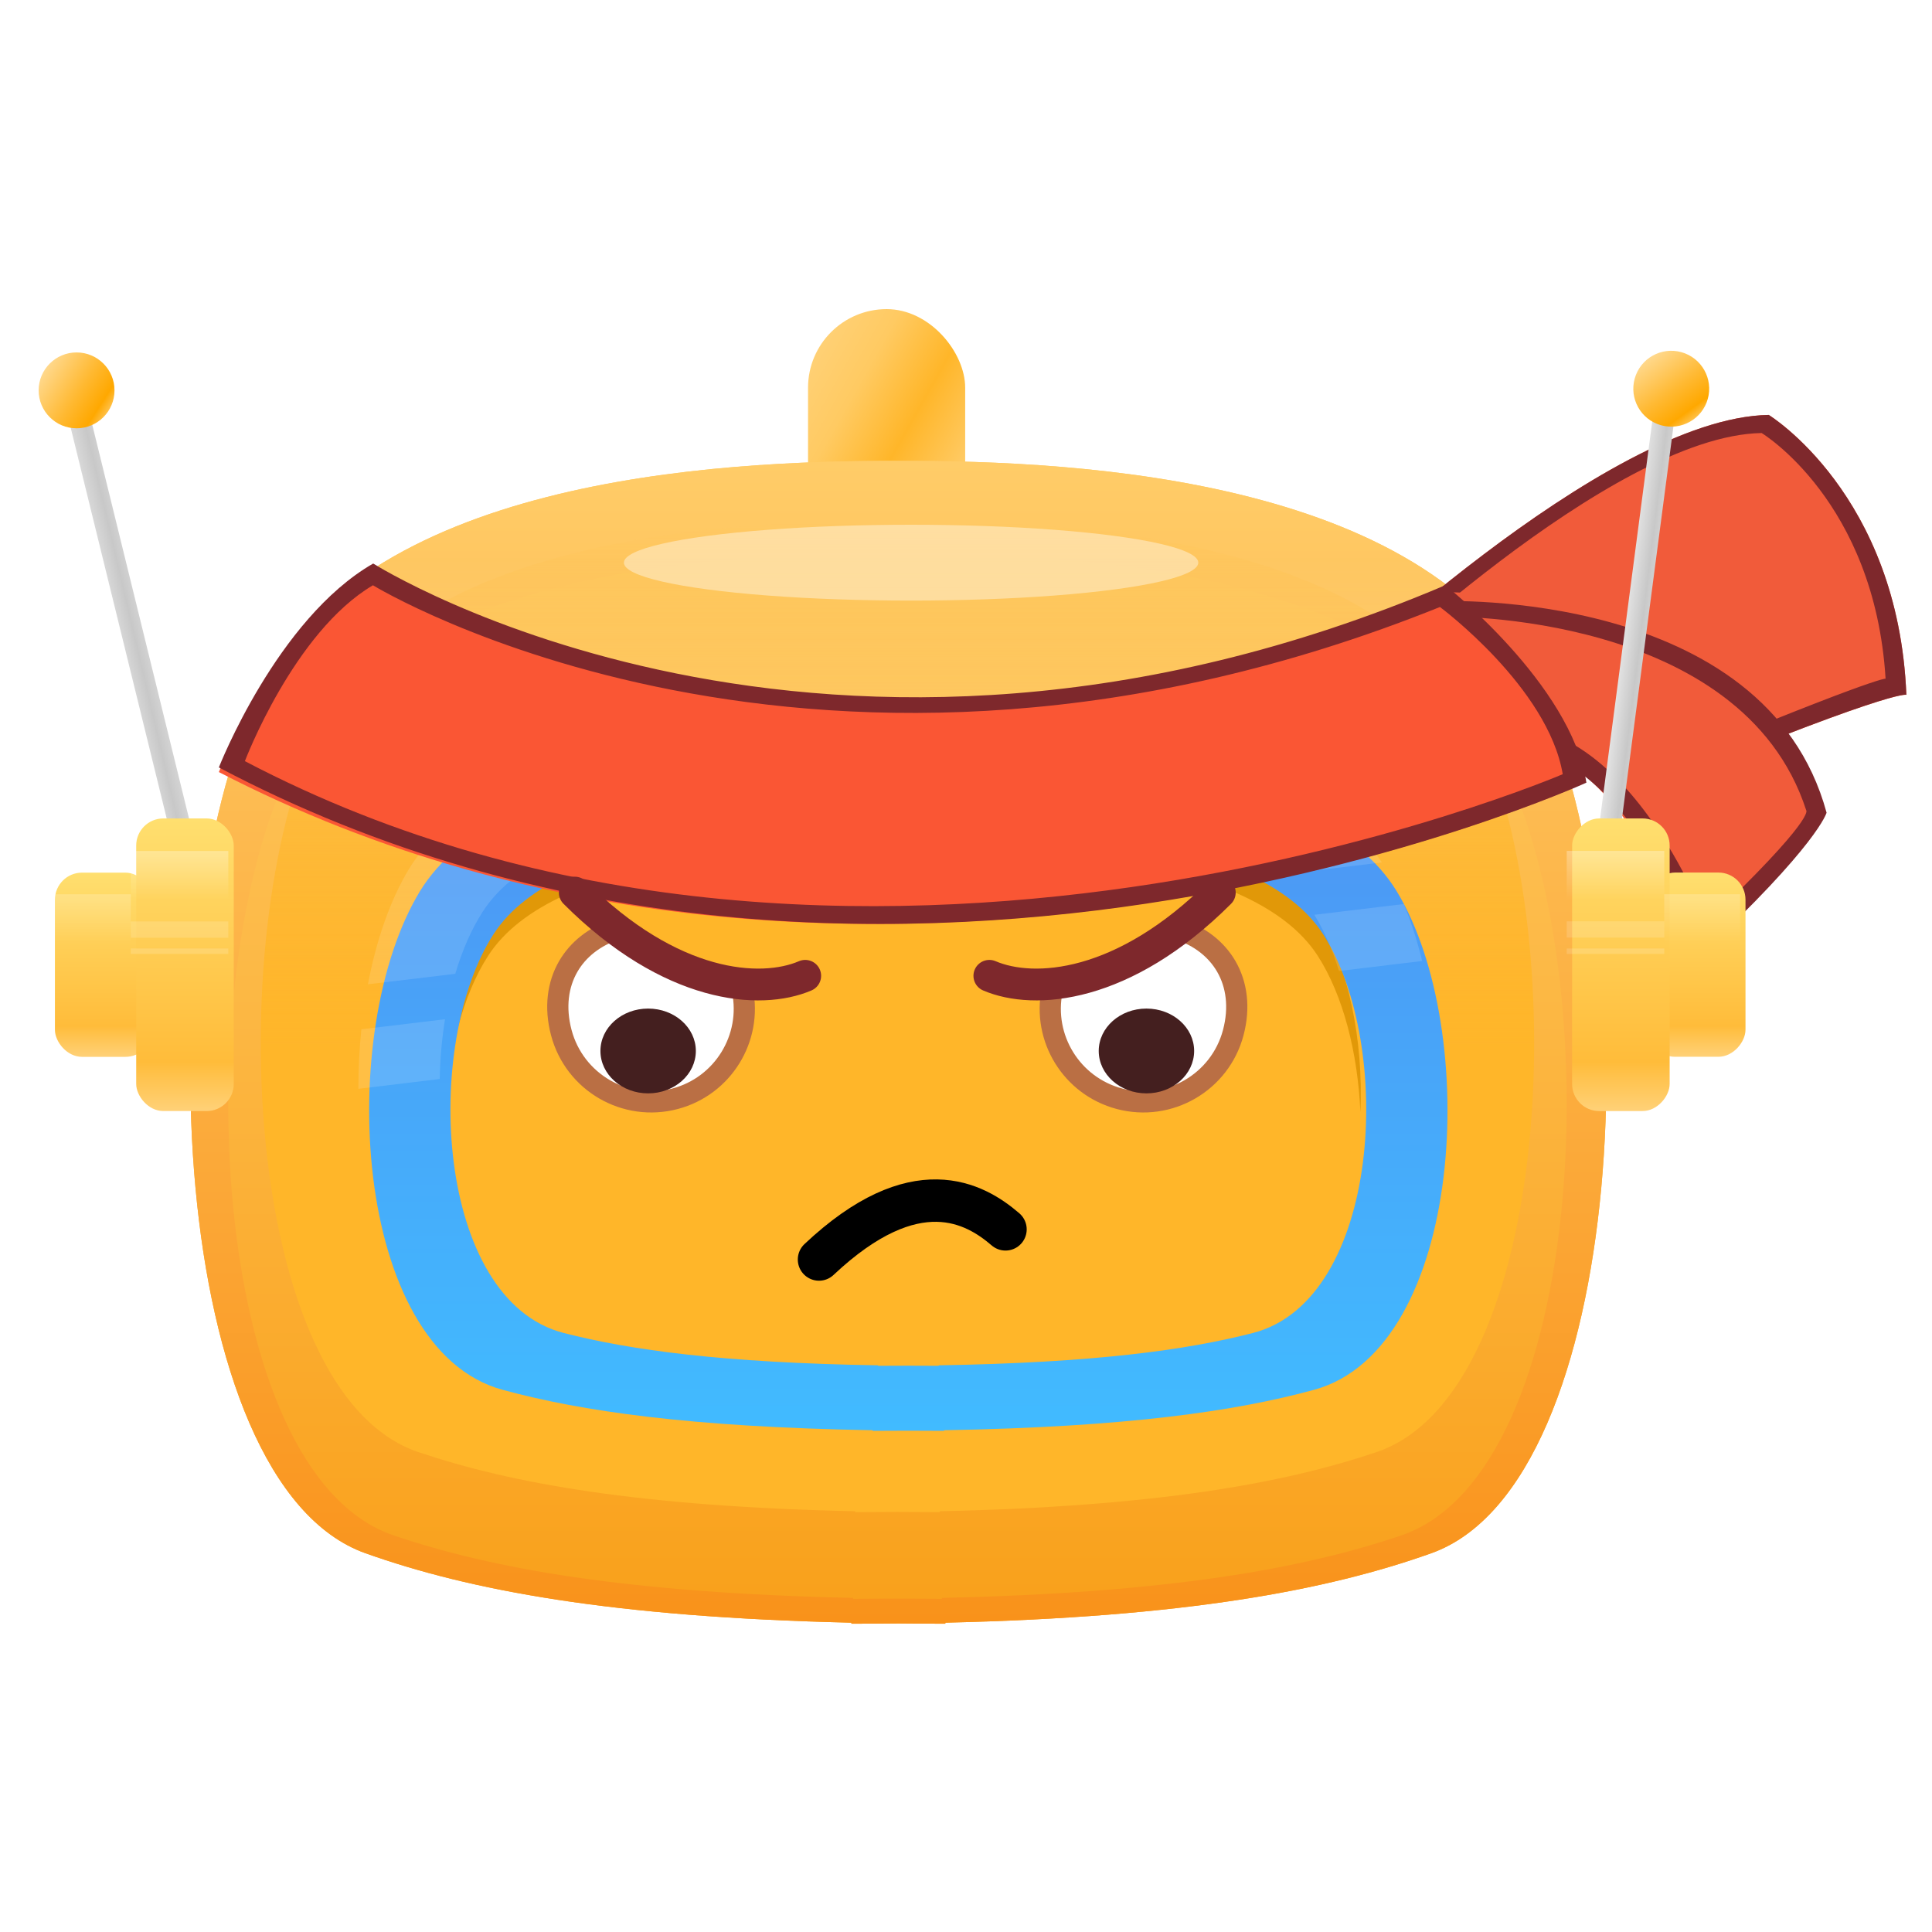 <svg xmlns="http://www.w3.org/2000/svg" fill="none" viewBox="0 0 1024 1024" height="1024" width="1024">
<rect fill="url(#paint0_linear_469_1856)" rx="41.645" height="132.114" width="83.289" y="163.84" x="428.279"></rect>
<path fill="url(#paint1_linear_469_1856)" d="M476.158 244.284C378.434 244.033 190.132 253.929 136.297 369.477C77.42 495.847 88.908 785.924 193.738 823.261C248.673 842.827 324.068 857.131 451.269 860.049V860.598C459.766 860.598 468.06 860.553 476.158 860.466C484.255 860.553 492.549 860.598 501.047 860.598V860.049C628.248 857.131 703.642 842.827 758.578 823.261C863.408 785.924 874.896 495.847 816.019 369.477C762.184 253.929 573.882 244.033 476.158 244.284Z"></path>
<path fill="url(#paint2_linear_469_1856)" d="M136.297 369.477C190.132 253.929 378.434 244.033 476.158 244.284C573.882 244.033 762.184 253.929 816.019 369.477C874.896 495.847 863.408 785.924 758.578 823.261C703.642 842.827 628.248 857.131 501.047 860.049V860.598C492.549 860.598 484.255 860.553 476.158 860.466C468.06 860.553 459.766 860.598 451.269 860.598V860.049C324.068 857.131 248.673 842.827 193.738 823.261C88.908 785.924 77.42 495.847 136.297 369.477ZM154.459 405.705C205.341 301.783 383.317 292.883 475.681 293.108C568.046 292.883 746.022 301.783 796.904 405.705C852.552 519.36 841.694 780.25 742.613 813.83C690.69 831.427 619.43 844.292 499.206 846.916V847.41C491.174 847.41 483.335 847.37 475.681 847.291C468.028 847.37 460.189 847.41 452.157 847.41V846.916C331.932 844.292 260.673 831.427 208.75 813.83C109.669 780.25 98.811 519.36 154.459 405.705Z" clip-rule="evenodd" fill-rule="evenodd"></path>
<path fill="url(#paint3_linear_469_1856)" d="M475.665 275.883C387.788 275.669 218.459 284.108 170.048 382.645C117.104 490.411 127.434 737.784 221.702 769.624C271.102 786.31 338.9 798.507 453.284 800.996V801.464C460.925 801.464 468.383 801.426 475.665 801.352C482.947 801.426 490.405 801.464 498.046 801.464V800.996C612.43 798.507 680.228 786.31 729.629 769.624C823.896 737.784 834.226 490.411 781.282 382.645C732.871 284.108 563.542 275.669 475.665 275.883Z"></path>
<path fill="#FFB629" d="M475.686 425.201C412.49 425.085 290.717 429.696 255.902 483.541C217.827 542.43 225.257 677.606 293.049 695.005C328.575 704.123 377.332 710.789 459.591 712.148V712.404C465.086 712.404 470.45 712.384 475.686 712.343C480.923 712.384 486.286 712.404 491.782 712.404V712.148C574.041 710.789 622.798 704.123 658.324 695.005C726.116 677.606 733.545 542.43 695.47 483.541C660.656 429.696 538.883 425.085 475.686 425.201Z"></path>
<path stroke-linejoin="round" stroke-linecap="round" stroke-width="22.475" stroke="black" d="M532.936 651.588C516.797 637.678 485.091 619.542 434.087 667.567"></path>
<path fill="#E19808" d="M258.783 486.381C293.598 432.536 415.37 427.924 478.567 428.041C541.764 427.924 663.537 432.536 698.351 486.381C714.754 511.751 722.712 551.279 721.036 589.449C719.664 557.967 711.88 527.41 698.351 506.486C663.537 452.64 541.764 448.029 478.567 448.145C415.37 448.029 293.598 452.64 258.783 506.486C245.254 527.41 237.47 557.967 236.098 589.449C234.423 551.279 242.38 511.751 258.783 486.381Z"></path>
<g filter="url(#filter0_ddd_469_1856)">
<path fill="url(#paint4_linear_469_1856)" d="M216.888 460.807C257.883 393.5 401.272 387.736 475.687 387.882C550.102 387.736 693.491 393.5 734.486 460.807C779.32 534.417 770.572 703.388 690.745 725.136C648.913 736.534 591.501 744.866 494.64 746.565V746.885C488.169 746.885 481.853 746.859 475.687 746.808C469.521 746.859 463.205 746.885 456.734 746.885V746.565C359.873 744.866 302.461 736.534 260.629 725.136C180.802 703.388 172.054 534.417 216.888 460.807ZM255.903 483.558C290.717 429.712 412.49 425.101 475.687 425.218C538.884 425.101 660.656 429.712 695.471 483.558C733.546 542.446 726.117 677.623 658.324 695.022C622.798 704.139 574.041 710.805 491.782 712.165V712.421C486.287 712.421 480.923 712.4 475.687 712.359C470.45 712.4 465.087 712.421 459.591 712.421V712.165C377.332 710.805 328.576 704.139 293.049 695.022C225.257 677.623 217.828 542.446 255.903 483.558Z" clip-rule="evenodd" fill-rule="evenodd"></path>
</g>
<ellipse fill-opacity="0.16" fill="url(#paint5_linear_469_1856)" ry="71.801" rx="347.518" cy="318.321" cx="465.676"></ellipse>
<ellipse fill-opacity="0.4" fill="white" ry="20.104" rx="152.219" cy="298.223" cx="482.898"></ellipse>
<path fill-opacity="0.13" fill="white" d="M189.957 577.086C189.941 566.505 190.474 555.921 191.54 545.544L235.869 540.218C234.211 550.508 233.271 561.185 233.076 571.905L189.957 577.086ZM744.026 479.167C747.908 488.454 751.165 498.613 753.774 509.348L709.699 514.643C706.3 503.58 701.931 493.465 696.635 484.86L744.026 479.167ZM631.607 401.549C674.724 411.579 713.118 428.554 732.465 457.122L676.934 463.793C628.776 428.069 530.361 424.636 475.726 424.737C462.902 424.714 447.665 424.885 431.232 425.622L631.607 401.549ZM223.956 450.525C221.363 453.638 219.013 456.902 216.927 460.326C206.845 476.879 199.473 498.254 195.009 521.693L241.304 516.131C244.996 503.707 249.895 492.43 255.942 483.077C271.552 458.935 304.643 444.69 342.098 436.331L223.956 450.525Z" clip-rule="evenodd" fill-rule="evenodd"></path>
<rect fill="url(#paint6_linear_469_1856)" transform="rotate(-13.803 34.838 215.998)" rx="5.744" height="265.797" width="11.488" y="215.998" x="34.838"></rect>
<circle fill="url(#paint7_linear_469_1856)" r="20.104" cy="206.903" cx="40.583"></circle>
<g filter="url(#filter1_i_469_1856)">
<rect fill="url(#paint8_linear_469_1856)" rx="14.36" height="97.65" width="51.697" y="459.639" x="26.238"></rect>
</g>
<g filter="url(#filter2_i_469_1856)">
<rect fill="url(#paint9_linear_469_1856)" rx="14.36" height="155.091" width="51.697" y="430.918" x="69.318"></rect>
</g>
<rect fill-opacity="0.3" fill="url(#paint10_linear_469_1856)" height="25.848" width="51.697" y="451.039" x="69.318"></rect>
<rect fill-opacity="0.2" fill="url(#paint11_linear_469_1856)" height="25.848" width="43.081" y="473.998" x="26.238"></rect>
<rect fill-opacity="0.15" fill="white" height="8.616" width="51.697" y="488.398" x="69.318"></rect>
<rect fill-opacity="0.15" fill="white" height="2.872" width="51.697" y="502.719" x="69.318"></rect>
<path fill="#F15B3A" d="M700.359 367.004C700.359 367.004 850.24 221.352 937.486 219.92C937.486 219.92 1006.11 261.832 1010.41 368.306C1010.41 368.306 1003.64 364.271 854.667 426.619C854.667 426.619 868.21 389.653 844.901 377.938C805.836 358.413 700.359 367.004 700.359 367.004Z"></path>
<path fill="#7E282C" d="M854.801 426.619C854.801 426.619 856.485 421.951 857.651 415.467C993.694 358.411 999.395 359.708 999.395 359.708C993.564 265.565 933.705 229.516 933.705 229.516C853.634 230.812 716.166 364.635 716.166 364.635C716.166 364.635 812.951 356.725 848.841 374.62C867.109 383.697 860.242 407.168 857.781 413.781C859.594 401.981 859.335 385.123 844.954 377.862C805.695 358.281 700.359 366.969 700.359 366.969C700.359 366.969 850.266 221.346 937.463 219.92C937.463 219.92 1006.13 261.934 1010.41 368.266C1010.41 368.266 1003.54 364.246 854.801 426.619V426.619Z"></path>
<path fill="#F15B3A" d="M760.348 313.933C760.348 313.933 931.826 307.768 963.428 429.229C963.428 429.229 959.283 446.281 897.634 506.487C897.634 506.487 849.196 351.316 757.887 402.996C701.03 435.394 760.348 313.933 760.348 313.933V313.933Z"></path>
<path fill="#7E282C" d="M900.738 506.469C900.738 506.469 851.119 354.142 757.672 404.96C699.367 436.626 763.727 318.647 763.727 318.647C763.727 318.647 935.748 311.369 968.125 430.752C968.125 430.625 963.914 447.479 900.738 506.469ZM766.096 326.818C766.096 326.818 705.026 425.007 761.226 394.49C851.251 345.588 904.424 488.976 904.424 488.976C962.729 433.434 957.333 429.476 957.333 429.476C923.113 323.882 766.096 326.818 766.096 326.818V326.818Z"></path>
<rect fill="url(#paint12_linear_469_1856)" transform="rotate(7.48 877.158 212.4)" rx="5.744" height="265.797" width="11.488" y="212.4" x="877.158"></rect>
<circle fill="url(#paint13_linear_469_1856)" transform="rotate(21.283 885.795 206.031)" r="20.104" cy="206.031" cx="885.795"></circle>
<g filter="url(#filter3_i_469_1856)">
<rect fill="url(#paint14_linear_469_1856)" transform="matrix(-1 0 0 1 922.279 459.6)" rx="14.36" height="97.65" width="51.697"></rect>
</g>
<g filter="url(#filter4_i_469_1856)">
<rect fill="url(#paint15_linear_469_1856)" transform="matrix(-1 0 0 1 882.078 430.92)" rx="14.36" height="155.091" width="51.697"></rect>
</g>
<rect fill-opacity="0.2" fill="url(#paint16_linear_469_1856)" height="25.848" width="40.209" y="473.961" x="882.078"></rect>
<rect fill-opacity="0.3" fill="url(#paint17_linear_469_1856)" height="25.848" width="51.697" y="451" x="830.398"></rect>
<rect fill-opacity="0.15" fill="white" height="8.616" width="51.697" y="488.32" x="830.398"></rect>
<rect fill-opacity="0.15" fill="white" height="2.872" width="51.697" y="502.721" x="830.398"></rect>
<path fill="#FA5634" d="M760.956 315.459C433.915 451.367 197.127 304.279 197.127 304.279C146.597 332.695 115.998 409.209 115.998 409.209C457.215 585.645 835.207 417.012 835.207 417.012C826.926 366.003 760.956 315.459 760.956 315.459Z"></path>
<path fill="#7E282C" d="M115.998 406.762C115.998 406.762 146.797 327.947 197.804 298.68C197.804 298.68 436.533 450.202 765.988 310.202C765.988 310.202 832.464 362.285 840.826 414.828C840.826 414.828 459.807 588.589 115.998 406.762ZM763.201 321.725C433.049 454.466 197.665 310.202 197.665 310.202C155.717 334.976 129.795 403.42 129.795 403.42C451.306 572.227 828.283 410.334 828.283 410.334C820.479 364.244 763.201 321.725 763.201 321.725V321.725Z"></path>
<path stroke-width="11.238" stroke="#BA6F44" fill="white" d="M393.499 524.837C398.706 550.248 383.226 575.612 357.837 582.356C331.514 589.348 304.506 573.677 297.513 547.354C293.959 533.973 295.642 521.798 301.221 512.182C306.342 503.358 314.963 496.313 326.689 492.466C334.712 500.734 345.143 506.503 356.354 511.279C364.416 514.713 373.333 517.803 382.321 520.918C386.054 522.211 389.798 523.509 393.499 524.837Z"></path>
<path stroke-linejoin="round" stroke-linecap="round" stroke-width="16.857" stroke="#7E282C" d="M426.779 517.204C403.028 527.37 355.532 523.991 304.647 473.088"></path>
<ellipse fill="#441F1F" ry="22.475" rx="25.285" cy="557.036" cx="343.525"></ellipse>
<path stroke-width="11.238" stroke="#BA6F44" fill="white" d="M557.659 524.837C552.452 550.248 567.932 575.612 593.321 582.356C619.645 589.348 646.653 573.677 653.645 547.354C657.199 533.973 655.516 521.798 649.937 512.182C644.816 503.358 636.196 496.313 624.47 492.466C616.447 500.734 606.015 506.503 594.804 511.279C586.742 514.713 577.825 517.803 568.837 520.918C565.105 522.211 561.36 523.509 557.659 524.837Z"></path>
<path stroke-linejoin="round" stroke-linecap="round" stroke-width="16.857" stroke="#7E282C" d="M524.38 517.204C548.13 527.37 595.626 523.991 646.511 473.088"></path>
<ellipse fill="#441F1F" transform="matrix(-1 0 0 1 607.633 557.036)" ry="22.475" rx="25.285"></ellipse>
<defs>
<filter color-interpolation-filters="sRGB" filterUnits="userSpaceOnUse" height="384.854" width="594.514" y="385.007" x="184.174" id="filter0_ddd_469_1856">
<feFlood result="BackgroundImageFix" flood-opacity="0"></feFlood>
<feColorMatrix result="hardAlpha" values="0 0 0 0 0 0 0 0 0 0 0 0 0 0 0 0 0 0 127 0" type="matrix" in="SourceAlpha"></feColorMatrix>
<feOffset dy="2.872" dx="2.872"></feOffset>
<feComposite operator="out" in2="hardAlpha"></feComposite>
<feColorMatrix values="0 0 0 0 0.236 0 0 0 0 0.539 0 0 0 0 0.929 0 0 0 1 0" type="matrix"></feColorMatrix>
<feBlend result="effect1_dropShadow_469_1856" in2="BackgroundImageFix" mode="normal"></feBlend>
<feColorMatrix result="hardAlpha" values="0 0 0 0 0 0 0 0 0 0 0 0 0 0 0 0 0 0 127 0" type="matrix" in="SourceAlpha"></feColorMatrix>
<feOffset dy="-2.872" dx="-2.872"></feOffset>
<feComposite operator="out" in2="hardAlpha"></feComposite>
<feColorMatrix values="0 0 0 0 0.746 0 0 0 0 0.862 0 0 0 0 1 0 0 0 1 0" type="matrix"></feColorMatrix>
<feBlend result="effect2_dropShadow_469_1856" in2="effect1_dropShadow_469_1856" mode="normal"></feBlend>
<feColorMatrix result="hardAlpha" values="0 0 0 0 0 0 0 0 0 0 0 0 0 0 0 0 0 0 127 0" type="matrix" in="SourceAlpha"></feColorMatrix>
<feOffset dy="11.488" dx="5.744"></feOffset>
<feGaussianBlur stdDeviation="5.744"></feGaussianBlur>
<feComposite operator="out" in2="hardAlpha"></feComposite>
<feColorMatrix values="0 0 0 0 0 0 0 0 0 0.121 0 0 0 0 0.25 0 0 0 0.12 0" type="matrix"></feColorMatrix>
<feBlend result="effect3_dropShadow_469_1856" in2="effect2_dropShadow_469_1856" mode="normal"></feBlend>
<feBlend result="shape" in2="effect3_dropShadow_469_1856" in="SourceGraphic" mode="normal"></feBlend>
</filter>
<filter color-interpolation-filters="sRGB" filterUnits="userSpaceOnUse" height="100.522" width="54.569" y="459.639" x="26.238" id="filter1_i_469_1856">
<feFlood result="BackgroundImageFix" flood-opacity="0"></feFlood>
<feBlend result="shape" in2="BackgroundImageFix" in="SourceGraphic" mode="normal"></feBlend>
<feColorMatrix result="hardAlpha" values="0 0 0 0 0 0 0 0 0 0 0 0 0 0 0 0 0 0 127 0" type="matrix" in="SourceAlpha"></feColorMatrix>
<feOffset dy="2.872" dx="2.872"></feOffset>
<feGaussianBlur stdDeviation="2.872"></feGaussianBlur>
<feComposite k3="1" k2="-1" operator="arithmetic" in2="hardAlpha"></feComposite>
<feColorMatrix values="0 0 0 0 1 0 0 0 0 1 0 0 0 0 1 0 0 0 0.25 0" type="matrix"></feColorMatrix>
<feBlend result="effect1_innerShadow_469_1856" in2="shape" mode="normal"></feBlend>
</filter>
<filter color-interpolation-filters="sRGB" filterUnits="userSpaceOnUse" height="157.962" width="54.569" y="430.918" x="69.318" id="filter2_i_469_1856">
<feFlood result="BackgroundImageFix" flood-opacity="0"></feFlood>
<feBlend result="shape" in2="BackgroundImageFix" in="SourceGraphic" mode="normal"></feBlend>
<feColorMatrix result="hardAlpha" values="0 0 0 0 0 0 0 0 0 0 0 0 0 0 0 0 0 0 127 0" type="matrix" in="SourceAlpha"></feColorMatrix>
<feOffset dy="2.872" dx="2.872"></feOffset>
<feGaussianBlur stdDeviation="2.872"></feGaussianBlur>
<feComposite k3="1" k2="-1" operator="arithmetic" in2="hardAlpha"></feComposite>
<feColorMatrix values="0 0 0 0 1 0 0 0 0 1 0 0 0 0 1 0 0 0 0.25 0" type="matrix"></feColorMatrix>
<feBlend result="effect1_innerShadow_469_1856" in2="shape" mode="normal"></feBlend>
</filter>
<filter color-interpolation-filters="sRGB" filterUnits="userSpaceOnUse" height="100.522" width="54.569" y="459.6" x="870.582" id="filter3_i_469_1856">
<feFlood result="BackgroundImageFix" flood-opacity="0"></feFlood>
<feBlend result="shape" in2="BackgroundImageFix" in="SourceGraphic" mode="normal"></feBlend>
<feColorMatrix result="hardAlpha" values="0 0 0 0 0 0 0 0 0 0 0 0 0 0 0 0 0 0 127 0" type="matrix" in="SourceAlpha"></feColorMatrix>
<feOffset dy="2.872" dx="2.872"></feOffset>
<feGaussianBlur stdDeviation="2.872"></feGaussianBlur>
<feComposite k3="1" k2="-1" operator="arithmetic" in2="hardAlpha"></feComposite>
<feColorMatrix values="0 0 0 0 1 0 0 0 0 1 0 0 0 0 1 0 0 0 0.25 0" type="matrix"></feColorMatrix>
<feBlend result="effect1_innerShadow_469_1856" in2="shape" mode="normal"></feBlend>
</filter>
<filter color-interpolation-filters="sRGB" filterUnits="userSpaceOnUse" height="157.962" width="54.569" y="430.92" x="830.381" id="filter4_i_469_1856">
<feFlood result="BackgroundImageFix" flood-opacity="0"></feFlood>
<feBlend result="shape" in2="BackgroundImageFix" in="SourceGraphic" mode="normal"></feBlend>
<feColorMatrix result="hardAlpha" values="0 0 0 0 0 0 0 0 0 0 0 0 0 0 0 0 0 0 127 0" type="matrix" in="SourceAlpha"></feColorMatrix>
<feOffset dy="2.872" dx="2.872"></feOffset>
<feGaussianBlur stdDeviation="2.872"></feGaussianBlur>
<feComposite k3="1" k2="-1" operator="arithmetic" in2="hardAlpha"></feComposite>
<feColorMatrix values="0 0 0 0 1 0 0 0 0 1 0 0 0 0 1 0 0 0 0.25 0" type="matrix"></feColorMatrix>
<feBlend result="effect1_innerShadow_469_1856" in2="shape" mode="normal"></feBlend>
</filter>
<linearGradient gradientUnits="userSpaceOnUse" y2="262.926" x2="520.185" y1="205.485" x1="418.227" id="paint0_linear_469_1856">
<stop stop-color="#FFD177"></stop>
<stop stop-color="#FFCA62" offset="0.267"></stop>
<stop stop-color="#FFB629" offset="0.559"></stop>
<stop stop-color="#FFCF72" offset="0.926"></stop>
</linearGradient>
<linearGradient gradientUnits="userSpaceOnUse" y2="860.598" x2="476.158" y1="244.279" x1="476.158" id="paint1_linear_469_1856">
<stop stop-color="#FFCC68"></stop>
<stop stop-color="#F9A01A" offset="1"></stop>
</linearGradient>
<linearGradient gradientUnits="userSpaceOnUse" y2="860.598" x2="476.158" y1="244.279" x1="476.158" id="paint2_linear_469_1856">
<stop stop-color="#FFCC68"></stop>
<stop stop-color="#F9921A" offset="1"></stop>
</linearGradient>
<linearGradient gradientUnits="userSpaceOnUse" y2="801.464" x2="475.665" y1="275.879" x1="475.665" id="paint3_linear_469_1856">
<stop stop-opacity="0" stop-color="#FFB629"></stop>
<stop stop-color="#FFB629" offset="0.531"></stop>
</linearGradient>
<linearGradient gradientUnits="userSpaceOnUse" y2="746.885" x2="475.687" y1="387.879" x1="475.687" id="paint4_linear_469_1856">
<stop stop-color="#4E93F3"></stop>
<stop stop-color="#41BBFF" offset="1"></stop>
</linearGradient>
<linearGradient gradientUnits="userSpaceOnUse" y2="390.122" x2="465.676" y1="296.78" x1="465.676" id="paint5_linear_469_1856">
<stop stop-opacity="0" stop-color="white"></stop>
<stop stop-color="white" offset="1"></stop>
</linearGradient>
<linearGradient gradientUnits="userSpaceOnUse" y2="327.078" x2="52.448" y1="326.714" x1="21.016" id="paint6_linear_469_1856">
<stop stop-color="#F4F4F4"></stop>
<stop stop-color="#C8C8C8" offset="0.651"></stop>
<stop stop-color="#DDDDDD" offset="1"></stop>
</linearGradient>
<linearGradient gradientUnits="userSpaceOnUse" y2="227.405" x2="61.538" y1="199.546" x1="18.323" id="paint7_linear_469_1856">
<stop stop-color="#FFDC97"></stop>
<stop stop-color="#FFB932" offset="0.469"></stop>
<stop stop-color="#FFA800" offset="0.729"></stop>
<stop stop-color="#FFE8BB" offset="0.995"></stop>
</linearGradient>
<linearGradient gradientUnits="userSpaceOnUse" y2="557.288" x2="52.087" y1="459.639" x1="52.087" id="paint8_linear_469_1856">
<stop stop-color="#FFDF6F"></stop>
<stop stop-color="#FFBC3A" offset="0.833"></stop>
<stop stop-color="#FFD178" offset="1"></stop>
</linearGradient>
<linearGradient gradientUnits="userSpaceOnUse" y2="586.009" x2="95.167" y1="430.918" x1="95.167" id="paint9_linear_469_1856">
<stop stop-color="#FFDF6F"></stop>
<stop stop-color="#FFBC3A" offset="0.833"></stop>
<stop stop-color="#FFD178" offset="1"></stop>
</linearGradient>
<linearGradient gradientUnits="userSpaceOnUse" y2="476.888" x2="95.167" y1="451.039" x1="95.167" id="paint10_linear_469_1856">
<stop stop-color="white"></stop>
<stop stop-opacity="0" stop-color="white" offset="1"></stop>
</linearGradient>
<linearGradient gradientUnits="userSpaceOnUse" y2="499.846" x2="47.779" y1="473.998" x1="47.779" id="paint11_linear_469_1856">
<stop stop-color="white"></stop>
<stop stop-opacity="0" stop-color="white" offset="1"></stop>
</linearGradient>
<linearGradient gradientUnits="userSpaceOnUse" y2="323.41" x2="893.822" y1="323.554" x1="870.667" id="paint12_linear_469_1856">
<stop stop-color="#F4F4F4"></stop>
<stop stop-color="#C8C8C8" offset="0.651"></stop>
<stop stop-color="#DDDDDD" offset="1"></stop>
</linearGradient>
<linearGradient gradientUnits="userSpaceOnUse" y2="226.532" x2="906.751" y1="198.674" x1="863.535" id="paint13_linear_469_1856">
<stop stop-color="#FFDC97"></stop>
<stop stop-color="#FFB932" offset="0.469"></stop>
<stop stop-color="#FFA800" offset="0.729"></stop>
<stop stop-color="#FFE8BB" offset="0.995"></stop>
</linearGradient>
<linearGradient gradientUnits="userSpaceOnUse" y2="97.65" x2="25.848" y1="0" x1="25.848" id="paint14_linear_469_1856">
<stop stop-color="#FFDF6F"></stop>
<stop stop-color="#FFBC3A" offset="0.833"></stop>
<stop stop-color="#FFD178" offset="1"></stop>
</linearGradient>
<linearGradient gradientUnits="userSpaceOnUse" y2="155.091" x2="25.848" y1="0" x1="25.848" id="paint15_linear_469_1856">
<stop stop-color="#FFDF6F"></stop>
<stop stop-color="#FFBC3A" offset="0.833"></stop>
<stop stop-color="#FFD178" offset="1"></stop>
</linearGradient>
<linearGradient gradientUnits="userSpaceOnUse" y2="499.809" x2="902.182" y1="473.961" x1="902.182" id="paint16_linear_469_1856">
<stop stop-color="white"></stop>
<stop stop-opacity="0" stop-color="white" offset="1"></stop>
</linearGradient>
<linearGradient gradientUnits="userSpaceOnUse" y2="476.848" x2="856.247" y1="451" x1="856.247" id="paint17_linear_469_1856">
<stop stop-color="white"></stop>
<stop stop-opacity="0" stop-color="white" offset="1"></stop>
</linearGradient>
</defs>
</svg>
